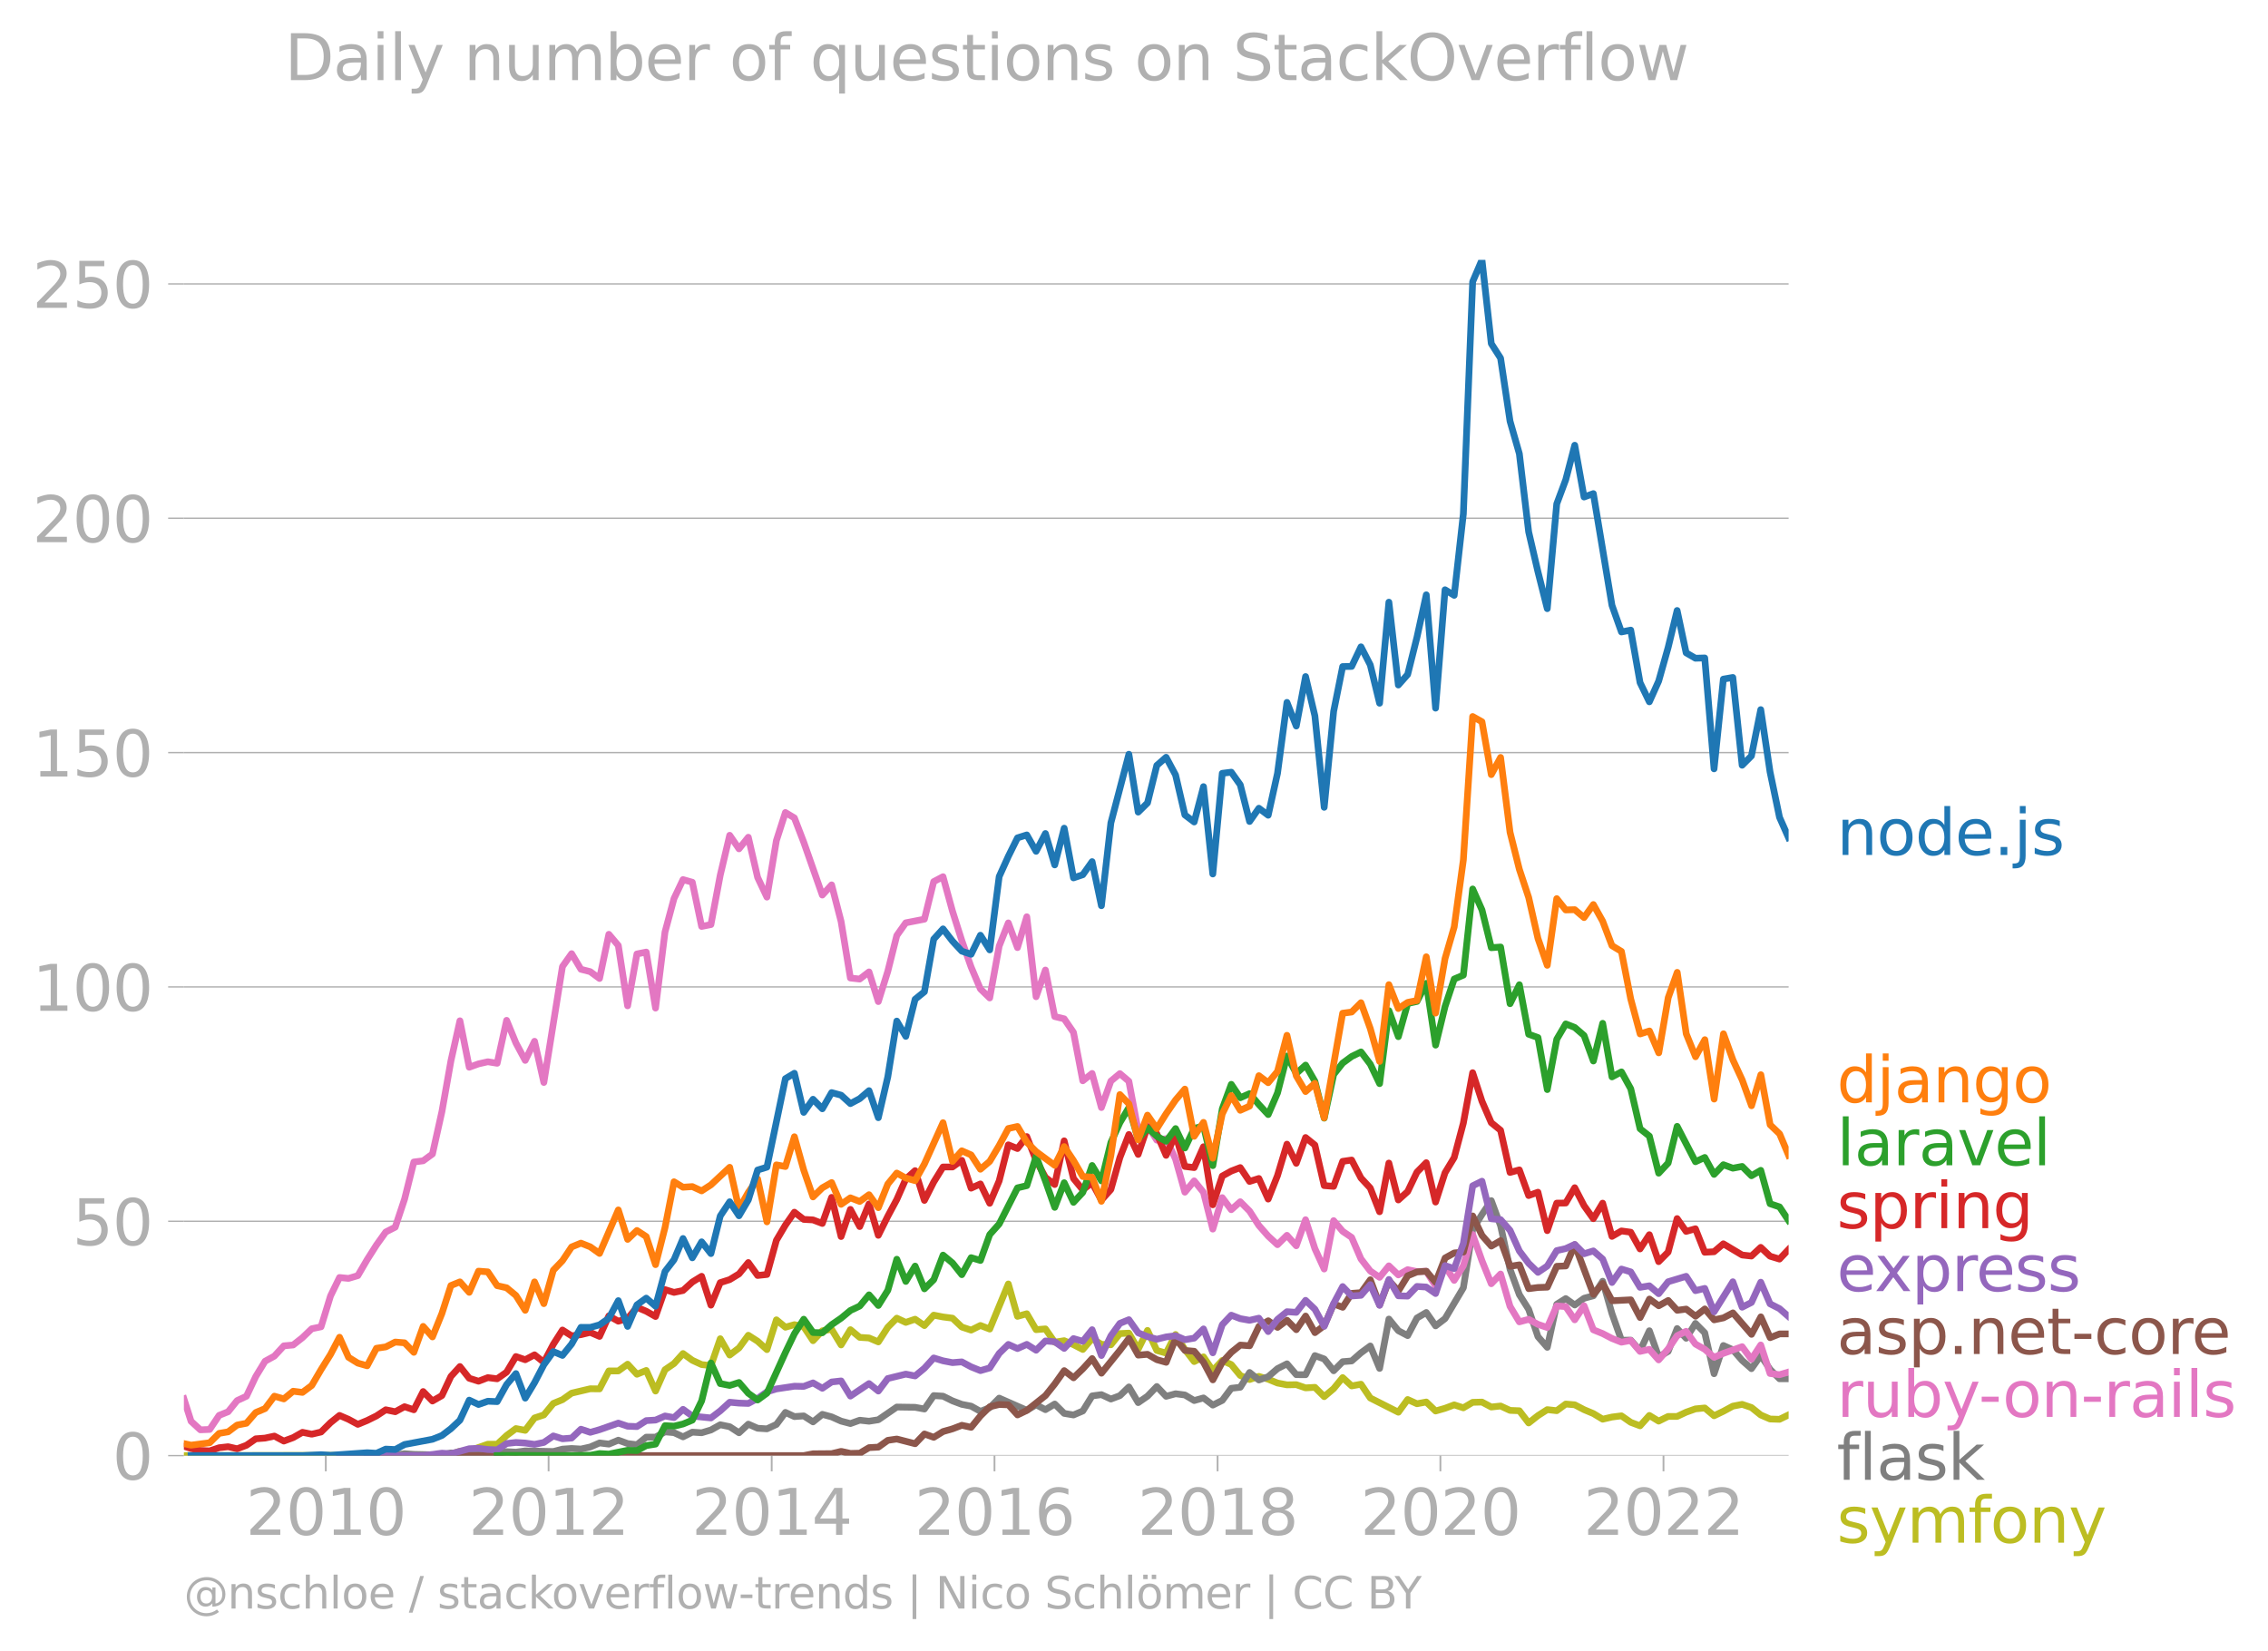 <svg xmlns="http://www.w3.org/2000/svg" xmlns:xlink="http://www.w3.org/1999/xlink" width="672.964" height="489.969" viewBox="0 0 504.723 367.477"><defs><style>*{stroke-linejoin:round;stroke-linecap:butt}</style></defs><g id="figure_1"><path id="patch_1" d="M0 367.477h504.723V0H0v367.477z" style="fill:none"/><g id="axes_1"><path id="patch_2" d="M40.922 323.95h357.12V57.838H40.923V323.95z" style="fill:none"/><g id="matplotlib.axis_1"><g id="xtick_1"><g id="line2d_1"><defs><path id="m9b40edfd4b" d="M0 0v3.5" style="stroke:#b0b0b0;stroke-width:.4"/></defs><use xlink:href="#m9b40edfd4b" x="72.505" y="323.95" style="fill:#b0b0b0;stroke:#b0b0b0;stroke-width:.4"/></g><g id="text_1" style="fill:#b0b0b0" transform="matrix(.14 0 0 -.14 54.69 341.588)"><defs><path id="DejaVuSans-32" d="M1228 531h2203V0H469v531q359 372 979 998 621 627 780 809 303 340 423 576 121 236 121 464 0 372-261 606-261 235-680 235-297 0-627-103-329-103-704-313v638q381 153 712 231 332 78 607 78 725 0 1156-363 431-362 431-968 0-288-108-546-107-257-392-607-78-91-497-524-418-433-1181-1211z" transform="scale(.016)"/><path id="DejaVuSans-30" d="M2034 4250q-487 0-733-480-245-479-245-1442 0-959 245-1439 246-480 733-480 491 0 736 480 246 480 246 1439 0 963-246 1442-245 480-736 480zm0 500q785 0 1199-621 414-620 414-1801 0-1178-414-1799Q2819-91 2034-91q-784 0-1198 620-414 621-414 1799 0 1181 414 1801 414 621 1198 621z" transform="scale(.016)"/><path id="DejaVuSans-31" d="M794 531h1031v3560L703 3866v575l1116 225h631V531h1031V0H794v531z" transform="scale(.016)"/></defs><use xlink:href="#DejaVuSans-32"/><use xlink:href="#DejaVuSans-30" x="63.623"/><use xlink:href="#DejaVuSans-31" x="127.246"/><use xlink:href="#DejaVuSans-30" x="190.869"/></g></g><g id="xtick_2"><use xlink:href="#m9b40edfd4b" id="line2d_2" x="122.086" y="323.95" style="fill:#b0b0b0;stroke:#b0b0b0;stroke-width:.4"/><g id="text_2" style="fill:#b0b0b0" transform="matrix(.14 0 0 -.14 104.271 341.588)"><use xlink:href="#DejaVuSans-32"/><use xlink:href="#DejaVuSans-30" x="63.623"/><use xlink:href="#DejaVuSans-31" x="127.246"/><use xlink:href="#DejaVuSans-32" x="190.869"/></g></g><g id="xtick_3"><use xlink:href="#m9b40edfd4b" id="line2d_3" x="171.735" y="323.95" style="fill:#b0b0b0;stroke:#b0b0b0;stroke-width:.4"/><g id="text_3" style="fill:#b0b0b0" transform="matrix(.14 0 0 -.14 153.92 341.588)"><defs><path id="DejaVuSans-34" d="M2419 4116 825 1625h1594v2491zm-166 550h794V1625h666v-525h-666V0h-628v1100H313v609l1940 2957z" transform="scale(.016)"/></defs><use xlink:href="#DejaVuSans-32"/><use xlink:href="#DejaVuSans-30" x="63.623"/><use xlink:href="#DejaVuSans-31" x="127.246"/><use xlink:href="#DejaVuSans-34" x="190.869"/></g></g><g id="xtick_4"><use xlink:href="#m9b40edfd4b" id="line2d_4" x="221.316" y="323.95" style="fill:#b0b0b0;stroke:#b0b0b0;stroke-width:.4"/><g id="text_4" style="fill:#b0b0b0" transform="matrix(.14 0 0 -.14 203.501 341.588)"><defs><path id="DejaVuSans-36" d="M2113 2584q-425 0-674-291-248-290-248-796 0-503 248-796 249-292 674-292t673 292q248 293 248 796 0 506-248 796-248 291-673 291zm1253 1979v-575q-238 112-480 171-242 60-480 60-625 0-955-422-329-422-376-1275 184 272 462 417 279 145 613 145 703 0 1111-427 408-426 408-1160 0-719-425-1154Q2819-91 2113-91q-810 0-1238 620-428 621-428 1799 0 1106 525 1764t1409 658q238 0 480-47t505-140z" transform="scale(.016)"/></defs><use xlink:href="#DejaVuSans-32"/><use xlink:href="#DejaVuSans-30" x="63.623"/><use xlink:href="#DejaVuSans-31" x="127.246"/><use xlink:href="#DejaVuSans-36" x="190.869"/></g></g><g id="xtick_5"><use xlink:href="#m9b40edfd4b" id="line2d_5" x="270.965" y="323.95" style="fill:#b0b0b0;stroke:#b0b0b0;stroke-width:.4"/><g id="text_5" style="fill:#b0b0b0" transform="matrix(.14 0 0 -.14 253.15 341.588)"><defs><path id="DejaVuSans-38" d="M2034 2216q-450 0-708-241-257-241-257-662 0-422 257-663 258-241 708-241t709 242q260 243 260 662 0 421-258 662-257 241-711 241zm-631 268q-406 100-633 378-226 279-226 679 0 559 398 884 399 325 1092 325 697 0 1094-325t397-884q0-400-227-679-226-278-629-378 456-106 710-416 255-309 255-755 0-679-414-1042Q2806-91 2034-91q-771 0-1186 362-414 363-414 1042 0 446 256 755 257 310 713 416zm-231 997q0-362 226-565 227-203 636-203 407 0 636 203 230 203 230 565 0 363-230 566-229 203-636 203-409 0-636-203-226-203-226-566z" transform="scale(.016)"/></defs><use xlink:href="#DejaVuSans-32"/><use xlink:href="#DejaVuSans-30" x="63.623"/><use xlink:href="#DejaVuSans-31" x="127.246"/><use xlink:href="#DejaVuSans-38" x="190.869"/></g></g><g id="xtick_6"><use xlink:href="#m9b40edfd4b" id="line2d_6" x="320.547" y="323.95" style="fill:#b0b0b0;stroke:#b0b0b0;stroke-width:.4"/><g id="text_6" style="fill:#b0b0b0" transform="matrix(.14 0 0 -.14 302.732 341.588)"><use xlink:href="#DejaVuSans-32"/><use xlink:href="#DejaVuSans-30" x="63.623"/><use xlink:href="#DejaVuSans-32" x="127.246"/><use xlink:href="#DejaVuSans-30" x="190.869"/></g></g><g id="xtick_7"><use xlink:href="#m9b40edfd4b" id="line2d_7" x="370.196" y="323.95" style="fill:#b0b0b0;stroke:#b0b0b0;stroke-width:.4"/><g id="text_7" style="fill:#b0b0b0" transform="matrix(.14 0 0 -.14 352.38 341.588)"><use xlink:href="#DejaVuSans-32"/><use xlink:href="#DejaVuSans-30" x="63.623"/><use xlink:href="#DejaVuSans-32" x="127.246"/><use xlink:href="#DejaVuSans-32" x="190.869"/></g></g></g><g id="matplotlib.axis_2"><g id="ytick_1"><path id="line2d_8" d="M40.922 323.95h357.12" clip-path="url(#p1c7cf6a3a6)" style="fill:none;stroke:#b0b0b0;stroke-width:.3;stroke-linecap:square"/><g id="line2d_9"><defs><path id="mc13727d0ed" d="M0 0h-3.5" style="stroke:#b0b0b0;stroke-width:.3"/></defs><use xlink:href="#mc13727d0ed" x="40.922" y="323.95" style="fill:#b0b0b0;stroke:#b0b0b0;stroke-width:.3"/></g><use xlink:href="#DejaVuSans-30" id="text_8" style="fill:#b0b0b0" transform="matrix(.14 0 0 -.14 25.015 329.269)"/></g><g id="ytick_2"><path id="line2d_10" d="M40.922 271.797h357.12" clip-path="url(#p1c7cf6a3a6)" style="fill:none;stroke:#b0b0b0;stroke-width:.3;stroke-linecap:square"/><use xlink:href="#mc13727d0ed" id="line2d_11" x="40.922" y="271.797" style="fill:#b0b0b0;stroke:#b0b0b0;stroke-width:.3"/><g id="text_9" style="fill:#b0b0b0" transform="matrix(.14 0 0 -.14 16.108 277.116)"><defs><path id="DejaVuSans-35" d="M691 4666h2478v-532H1269V2991q137 47 274 70 138 23 276 23 781 0 1237-428 457-428 457-1159 0-753-469-1171Q2575-91 1722-91q-294 0-599 50Q819 9 494 109v635q281-153 581-228t634-75q541 0 856 284 316 284 316 772 0 487-316 771-315 285-856 285-253 0-505-56-251-56-513-175v2344z" transform="scale(.016)"/></defs><use xlink:href="#DejaVuSans-35"/><use xlink:href="#DejaVuSans-30" x="63.623"/></g></g><g id="ytick_3"><path id="line2d_12" d="M40.922 219.645h357.12" clip-path="url(#p1c7cf6a3a6)" style="fill:none;stroke:#b0b0b0;stroke-width:.3;stroke-linecap:square"/><use xlink:href="#mc13727d0ed" id="line2d_13" x="40.922" y="219.645" style="fill:#b0b0b0;stroke:#b0b0b0;stroke-width:.3"/><g id="text_10" style="fill:#b0b0b0" transform="matrix(.14 0 0 -.14 7.2 224.964)"><use xlink:href="#DejaVuSans-31"/><use xlink:href="#DejaVuSans-30" x="63.623"/><use xlink:href="#DejaVuSans-30" x="127.246"/></g></g><g id="ytick_4"><path id="line2d_14" d="M40.922 167.493h357.12" clip-path="url(#p1c7cf6a3a6)" style="fill:none;stroke:#b0b0b0;stroke-width:.3;stroke-linecap:square"/><use xlink:href="#mc13727d0ed" id="line2d_15" x="40.922" y="167.493" style="fill:#b0b0b0;stroke:#b0b0b0;stroke-width:.3"/><g id="text_11" style="fill:#b0b0b0" transform="matrix(.14 0 0 -.14 7.2 172.811)"><use xlink:href="#DejaVuSans-31"/><use xlink:href="#DejaVuSans-35" x="63.623"/><use xlink:href="#DejaVuSans-30" x="127.246"/></g></g><g id="ytick_5"><path id="line2d_16" d="M40.922 115.34h357.12" clip-path="url(#p1c7cf6a3a6)" style="fill:none;stroke:#b0b0b0;stroke-width:.3;stroke-linecap:square"/><use xlink:href="#mc13727d0ed" id="line2d_17" x="40.922" y="115.34" style="fill:#b0b0b0;stroke:#b0b0b0;stroke-width:.3"/><g id="text_12" style="fill:#b0b0b0" transform="matrix(.14 0 0 -.14 7.2 120.659)"><use xlink:href="#DejaVuSans-32"/><use xlink:href="#DejaVuSans-30" x="63.623"/><use xlink:href="#DejaVuSans-30" x="127.246"/></g></g><g id="ytick_6"><path id="line2d_18" d="M40.922 63.188h357.12" clip-path="url(#p1c7cf6a3a6)" style="fill:none;stroke:#b0b0b0;stroke-width:.3;stroke-linecap:square"/><use xlink:href="#mc13727d0ed" id="line2d_19" x="40.922" y="63.188" style="fill:#b0b0b0;stroke:#b0b0b0;stroke-width:.3"/><g id="text_13" style="fill:#b0b0b0" transform="matrix(.14 0 0 -.14 7.2 68.507)"><use xlink:href="#DejaVuSans-32"/><use xlink:href="#DejaVuSans-35" x="63.623"/><use xlink:href="#DejaVuSans-30" x="127.246"/></g></g></g><path id="line2d_20" d="M40.922 323.95h3.668l51.653-.101 4.109-.234 2.004-.64 2.071-.103 4.143-1.46 2.072.014 2.105-1.951 2.072-1.54 2.071.396 2.072-2.76 2.071-.672 2.106-2.557 2.037-.837 2.038-1.451 4.143-.976 2.072.026 2.071-3.996h2.106l2.071-1.498 2.072 2.238 2.071-.847 2.072 4.582 2.105-4.745 2.004-1.377 2.004-2.223 2.071 1.503 2.072.953 2.071.23 2.072-5.983 2.105 3.634 2.072-1.58 2.071-2.828 2.072 1.332 2.071 1.864 2.106-6.628 2.004 1.643 2.003-.566 2.072.454 2.071 3.112 2.072-2.208 2.071-.315 2.106 3.465 2.071-3.393 2.072 1.711 2.071.131 2.072.878 2.106-3.263 2.003-2.018 2.004.941 2.071-.71 2.072 1.417 2.071-2.32 2.072.402 2.105.269 2.072 1.97 2.071.688 2.072-1.035 2.072.8 4.143-10.035 2.037 7.208 2.072-.58 2.071 3.541 2.072-.17 2.071 2.963 2.106-.337 2.071.886 2.072 1.066 2.072-2.422 2.071 1.278 2.106.1 2.003-2.493 2.004-.097 2.071 3.577 2.072-4.183 2.071 4.46 2.072.587 2.105-4.138 2.072 3.343 2.072 2.68 2.071-1.046 2.072 3.064 2.105-2.254 2.004.899 2.003 2.432 2.072.9 2.071-.698 2.072.63 2.072.85 2.105.404 2.072-.038 2.071.711 2.072-.12 2.071 2.072 2.106-1.784 2.003-2.453 2.004 1.848 2.071-.378 2.072 3.07 6.249 3.162 2.071-2.825 2.072.941 2.071-.385 2.072 2 2.105-.606 2.038-.762 2.037.661 2.072-1.223 2.072-.055 2.071 1.098 2.072-.223 2.105.975 2.072.082 2.071 2.711 2.072-1.633 2.071-1.328 2.106.236 2.003-1.48 2.004.168 2.072 1.083 2.071.868 2.072 1.253 2.071-.48 2.106-.268 2.071 1.443 2.072.777 2.071-2.307 2.072 1.264 2.105-1.043 2.004-.002 2.004-.94 2.071-.739 2.072-.203 2.071 1.733 2.072-.993 2.105-1.144 2.072-.401 2.071.704 2.072 1.66 2.071.897 2.106.068 2.004-.977h0" clip-path="url(#p1c7cf6a3a6)" style="fill:none;stroke:#bcbd22;stroke-width:1.5;stroke-linecap:square"/><path id="line2d_21" d="m81.708 323.95 6.249-.135 2.071-.282 2.072.148 6.248.134 2.004-.461 2.004.26 2.071.023 2.072-.158 2.071.088 4.177-.492 2.072.11 2.071-.278 6.249.134 2.037-.53 2.038-.143 2.072.122 2.071-.458 2.072-.898 2.071.259 2.106-.875 2.071.755 2.072.254 2.071-1.68 2.072-.002 2.105-1.178 2.004.18 2.004.93 2.071-1.042 2.072.134 2.071-.621 2.072-1.162 2.105.437 2.072 1.35 2.071-1.922 2.072.914 2.071.13 2.106-.976 2.004-2.68 2.003.93 2.072-.15 2.071 1.328 2.072-1.676 2.071.565 2.106.942 2.071.544 2.072-.746 2.071.225 2.072-.325 4.11-2.83 4.074.06 2.072.38 2.071-2.987 2.072.128 2.105 1.043 2.072.776 2.071.401 2.072 1.163 2.072-.826 2.105-2.12 6.147 2.703 2.071-1.222 2.072 1.083 2.071-1.252 2.106 2.086 2.071.348 2.072-.886 2.072-3.356 2.071-.278 2.106.976 2.003-.752 2.004-1.94 2.071 3.49 2.072-1.437 2.071-2.145 2.072 2.178 2.105-.572 2.072.272 2.072 1.242 2.071-.582 2.072 1.592 2.105-1.043 2.004-2.694 2.003-.234 2.072-3.288 2.071 1.673 2.072-.734 2.072-1.79 2.105-1.076 2.072 2.414 2.071.009 2.072-4.25 2.071.75 2.106 2.625 2.003-2.022 2.004-.165 2.071-1.815 2.072-1.516 2.072 4.993 2.071-10.982 2.106 2.59 2.071 1.09 2.072-3.916 2.071-1.229 2.072 2.979 2.105-1.615 4.075-6.864 2.072-12.962 2.072-3.357 2.071-3.075 2.072 5.599 2.105 9.69 2.072 5.641 2.071 3.275 2.072 6.078 2.071 2.368 2.106-9.59 2.003-1.261 2.004 1.43 2.072-1.5 2.071-.553 2.072-3.237 2.071 7.208 2.106 5.921 2.071-.021 2.072 2.343 2.071-4.43 2.072 5.81 2.105-1.212 2.004-5.091 2.004 2.164 2.071-3.304 2.072 2.093 2.071 9.102 2.072-6.276 2.105.942 2.072 2.379 2.071 1.827 2.072-2.94 2.071 3.108 2.106 2.086 2.004-.006h0" clip-path="url(#p1c7cf6a3a6)" style="fill:none;stroke:#7f7f7f;stroke-width:1.5;stroke-linecap:square"/><path id="line2d_22" d="m40.922 311.303 1.597 5.009 2.071 1.901 2.072-.084 2.105-3.13 2.004-.81 2.003-2.487 2.072-.964 2.072-4.385 2.071-3.403 2.072-1.14 2.105-2.288 2.072-.188 2.071-1.629 2.072-1.987 2.071-.435 2.106-6.864 2.003-4.105 2.004.202 2.072-.62 2.071-3.552 2.072-3.262 2.071-2.896 2.106-1.076 2.071-6.215 2.072-8.287 2.071-.266 2.072-1.517 2.105-9.422 2.004-11.293 2.004-8.928 2.071 10.334 2.072-.745 2.071-.472 2.072.338 2.105-9.556 2.072 5.046 2.071 3.87 2.072-4.253 2.071 9.166 4.143-25.797 2.038-2.87 2.072 3.473 2.071.53 2.072 1.521 2.071-9.831 2.106 2.49 2.071 13.426 2.072-11.542 2.071-.418 2.072 12.463 2.105-16.924 2.004-7.455 2.004-4.22 2.071.594 2.072 9.836 2.071-.414 2.072-10.992 2.105-8.883 2.072 3.013 2.071-2.575 2.072 8.937 2.071 4.387 2.106-12.584 2.004-6.246 2.003 1.199 2.072 5.387 4.143 11.786 2.071-2.268 2.106 8.143 2.071 12.587 2.072.232 2.071-1.588 2.072 6.602 2.106-6.73 2.003-7.97 2.004-2.83 4.143-.808 2.071-8.36 2.072-1.095 2.105 7.672 2.072 6.53 2.071 5.886 2.072 4.893 2.072 2.004 2.105-11.54 2.038-5.16 2.037 5.496 2.072-6.863 2.071 17.798 2.072-5.942 2.071 10.35 2.106.504 2.071 3.019 2.072 10.777 2.072-1.633 2.071 7.588 2.106-5.888 2.003-1.666 2.004 1.7 2.071 10.99 2.072-1.166 2.071 3.288 2.072-.327 2.105 4.543 2.072 7.361 2.072-2.516 2.071 2.551 2.072 8.182 2.105-6.999 2.004 2.679 2.003-1.77 2.072 2.08 2.071 3.202 2.072 2.361 2.072 1.913 2.105-2.086 2.072 2.329 2.071-5.795 2.072 6.42 2.071 4.549 2.106-10.767 2.003 2.37 2.004 1.365 2.071 4.779 2.072 2.69 2.072 1.412 2.071-2.556 2.106 2.019 2.071-1.166 2.072.426 2.071-.079 2.072 3.275 2.105-4.441 2.038 3.204 2.037-3.238 2.072-6.97 2.072 5.826 2.071 5.126 2.072-2.165 2.105 7.2 2.072 3.448 2.071-.554 2.072 1.11 2.071.707 2.106-4.811 2.003.156 2.004 2.939 2.072-3.128 2.071 5.349 2.072.84 2.071 1.078 2.106.84 2.071-.388 2.072 2.441 2.071-.46 2.072 2.344 2.105-2.422 2.004-2.951 2.004-.986 2.071 2.833 2.072 1.171 2.071 1.785 2.072-.876 4.177-1.489 2.071 2.8 2.072-3.182 2.071 6.346 2.106.269 2.004-.588h0" clip-path="url(#p1c7cf6a3a6)" style="fill:none;stroke:#e377c2;stroke-width:1.5;stroke-linecap:square"/><g id="text_14" style="fill:#1f77b4" transform="matrix(.14 0 0 -.14 408.756 190.28)"><defs><path id="DejaVuSans-6e" d="M3513 2113V0h-575v2094q0 497-194 743-194 247-581 247-466 0-735-297-269-296-269-809V0H581v3500h578v-544q207 316 486 472 280 156 646 156 603 0 912-373 310-373 310-1098z" transform="scale(.016)"/><path id="DejaVuSans-6f" d="M1959 3097q-462 0-731-361t-269-989q0-628 267-989 268-361 733-361 460 0 728 362 269 363 269 988 0 622-269 986-268 364-728 364zm0 487q750 0 1178-488 429-487 429-1349 0-859-429-1349Q2709-91 1959-91q-753 0-1180 489-426 490-426 1349 0 862 426 1349 427 488 1180 488z" transform="scale(.016)"/><path id="DejaVuSans-64" d="M2906 2969v1894h575V0h-575v525q-181-312-458-464-276-152-664-152-634 0-1033 506-398 507-398 1332t398 1331q399 506 1033 506 388 0 664-152 277-151 458-463zM947 1747q0-634 261-995t717-361q456 0 718 361 263 361 263 995t-263 995q-262 361-718 361t-717-361q-261-361-261-995z" transform="scale(.016)"/><path id="DejaVuSans-65" d="M3597 1894v-281H953q38-594 358-905t892-311q331 0 642 81t618 244V178Q3153 47 2828-22t-659-69q-838 0-1327 487-489 488-489 1320 0 859 464 1363 464 505 1252 505 706 0 1117-455 411-454 411-1235zm-575 169q-6 471-264 752-258 282-683 282-481 0-770-272t-333-766l2050 4z" transform="scale(.016)"/><path id="DejaVuSans-2e" d="M684 794h660V0H684v794z" transform="scale(.016)"/><path id="DejaVuSans-6a" d="M603 3500h575V-63q0-668-255-968-254-300-820-300h-219v487H38q328 0 446 152Q603-541 603-63v3563zm0 1363h575v-729H603v729z" transform="scale(.016)"/><path id="DejaVuSans-73" d="M2834 3397v-544q-243 125-506 187-262 63-544 63-428 0-642-131t-214-394q0-200 153-314t616-217l197-44q612-131 870-370t258-667q0-488-386-773Q2250-91 1575-91q-281 0-586 55T347 128v594q319-166 628-249 309-82 613-82 406 0 624 139 219 139 219 392 0 234-158 359-157 125-692 241l-200 47q-534 112-772 345-237 233-237 639 0 494 350 762 350 269 994 269 318 0 599-47 282-46 519-140z" transform="scale(.016)"/></defs><use xlink:href="#DejaVuSans-6e"/><use xlink:href="#DejaVuSans-6f" x="63.379"/><use xlink:href="#DejaVuSans-64" x="124.561"/><use xlink:href="#DejaVuSans-65" x="188.037"/><use xlink:href="#DejaVuSans-2e" x="249.561"/><use xlink:href="#DejaVuSans-6a" x="281.348"/><use xlink:href="#DejaVuSans-73" x="309.131"/></g><g id="text_15" style="fill:#ff7f0e" transform="matrix(.14 0 0 -.14 408.756 245.338)"><defs><path id="DejaVuSans-61" d="M2194 1759q-697 0-966-159t-269-544q0-306 202-486 202-179 548-179 479 0 768 339t289 901v128h-572zm1147 238V0h-575v531q-197-318-491-470T1556-91q-537 0-855 302-317 302-317 808 0 590 395 890 396 300 1180 300h807v57q0 397-261 614t-733 217q-300 0-585-72-284-72-546-216v532q315 122 612 182 297 61 578 61 760 0 1135-394 375-393 375-1193z" transform="scale(.016)"/><path id="DejaVuSans-67" d="M2906 1791q0 625-258 968-257 344-723 344-462 0-720-344-258-343-258-968 0-622 258-966t720-344q466 0 723 344 258 344 258 966zm575-1357q0-893-397-1329-396-436-1215-436-303 0-572 45t-522 139v559q253-137 500-202 247-66 503-66 566 0 847 295t281 892v285q-178-310-456-463T1784 0Q1141 0 747 490 353 981 353 1791q0 812 394 1302 394 491 1037 491 388 0 666-153t456-462v531h575V434z" transform="scale(.016)"/></defs><use xlink:href="#DejaVuSans-64"/><use xlink:href="#DejaVuSans-6a" x="63.477"/><use xlink:href="#DejaVuSans-61" x="91.26"/><use xlink:href="#DejaVuSans-6e" x="152.539"/><use xlink:href="#DejaVuSans-67" x="215.918"/><use xlink:href="#DejaVuSans-6f" x="279.395"/></g><g id="text_16" style="fill:#2ca02c" transform="matrix(.14 0 0 -.14 408.756 259.338)"><defs><path id="DejaVuSans-6c" d="M603 4863h575V0H603v4863z" transform="scale(.016)"/><path id="DejaVuSans-72" d="M2631 2963q-97 56-211 82-114 27-251 27-488 0-749-317t-261-911V0H581v3500h578v-544q182 319 472 473 291 155 707 155 59 0 131-8 72-7 159-23l3-590z" transform="scale(.016)"/><path id="DejaVuSans-76" d="M191 3500h609L1894 563l1094 2937h609L2284 0h-781L191 3500z" transform="scale(.016)"/></defs><use xlink:href="#DejaVuSans-6c"/><use xlink:href="#DejaVuSans-61" x="27.783"/><use xlink:href="#DejaVuSans-72" x="89.063"/><use xlink:href="#DejaVuSans-61" x="130.176"/><use xlink:href="#DejaVuSans-76" x="191.455"/><use xlink:href="#DejaVuSans-65" x="250.635"/><use xlink:href="#DejaVuSans-6c" x="312.158"/></g><g id="text_17" style="fill:#d62728" transform="matrix(.14 0 0 -.14 408.756 273.338)"><defs><path id="DejaVuSans-70" d="M1159 525v-1856H581v4831h578v-531q182 312 458 463 277 152 661 152 638 0 1036-506 399-506 399-1331T3314 415Q2916-91 2278-91q-384 0-661 152-276 152-458 464zm1957 1222q0 634-261 995t-717 361q-457 0-718-361t-261-995q0-634 261-995t718-361q456 0 717 361t261 995z" transform="scale(.016)"/><path id="DejaVuSans-69" d="M603 3500h575V0H603v3500zm0 1363h575v-729H603v729z" transform="scale(.016)"/></defs><use xlink:href="#DejaVuSans-73"/><use xlink:href="#DejaVuSans-70" x="52.1"/><use xlink:href="#DejaVuSans-72" x="115.576"/><use xlink:href="#DejaVuSans-69" x="156.689"/><use xlink:href="#DejaVuSans-6e" x="184.473"/><use xlink:href="#DejaVuSans-67" x="247.852"/></g><g id="text_18" style="fill:#9467bd" transform="matrix(.14 0 0 -.14 408.756 287.338)"><defs><path id="DejaVuSans-78" d="M3513 3500 2247 1797 3578 0h-678L1881 1375 863 0H184l1360 1831L300 3500h678l928-1247 928 1247h679z" transform="scale(.016)"/></defs><use xlink:href="#DejaVuSans-65"/><use xlink:href="#DejaVuSans-78" x="59.773"/><use xlink:href="#DejaVuSans-70" x="118.953"/><use xlink:href="#DejaVuSans-72" x="182.43"/><use xlink:href="#DejaVuSans-65" x="221.293"/><use xlink:href="#DejaVuSans-73" x="282.816"/><use xlink:href="#DejaVuSans-73" x="334.916"/></g><g id="text_19" style="fill:#8c564b" transform="matrix(.14 0 0 -.14 408.756 301.338)"><defs><path id="DejaVuSans-74" d="M1172 4494v-994h1184v-447H1172V1153q0-428 117-550t477-122h590V0h-590q-666 0-919 248-253 249-253 905v1900H172v447h422v994h578z" transform="scale(.016)"/><path id="DejaVuSans-2d" d="M313 2009h1684v-512H313v512z" transform="scale(.016)"/><path id="DejaVuSans-63" d="M3122 3366v-538q-244 135-489 202t-495 67q-560 0-870-355-309-354-309-995t309-996q310-354 870-354 250 0 495 67t489 202V134Q2881 22 2623-34q-257-57-548-57-791 0-1257 497-465 497-465 1341 0 856 470 1346 471 491 1290 491 265 0 518-55 253-54 491-163z" transform="scale(.016)"/></defs><use xlink:href="#DejaVuSans-61"/><use xlink:href="#DejaVuSans-73" x="61.279"/><use xlink:href="#DejaVuSans-70" x="113.379"/><use xlink:href="#DejaVuSans-2e" x="176.855"/><use xlink:href="#DejaVuSans-6e" x="208.643"/><use xlink:href="#DejaVuSans-65" x="272.021"/><use xlink:href="#DejaVuSans-74" x="333.545"/><use xlink:href="#DejaVuSans-2d" x="372.754"/><use xlink:href="#DejaVuSans-63" x="408.838"/><use xlink:href="#DejaVuSans-6f" x="463.818"/><use xlink:href="#DejaVuSans-72" x="525"/><use xlink:href="#DejaVuSans-65" x="563.863"/></g><g id="text_20" style="fill:#e377c2" transform="matrix(.14 0 0 -.14 408.756 315.338)"><defs><path id="DejaVuSans-75" d="M544 1381v2119h575V1403q0-497 193-746 194-248 582-248 465 0 735 297 271 297 271 810v1984h575V0h-575v538q-209-319-486-474-276-155-642-155-603 0-916 375-312 375-312 1097zm1447 2203z" transform="scale(.016)"/><path id="DejaVuSans-62" d="M3116 1747q0 634-261 995t-717 361q-457 0-718-361t-261-995q0-634 261-995t718-361q456 0 717 361t261 995zM1159 2969q182 312 458 463 277 152 661 152 638 0 1036-506 399-506 399-1331T3314 415Q2916-91 2278-91q-384 0-661 152-276 152-458 464V0H581v4863h578V2969z" transform="scale(.016)"/><path id="DejaVuSans-79" d="M2059-325q-243-625-475-815-231-191-618-191H506v481h338q237 0 368 113 132 112 291 531l103 262L191 3500h609L1894 763l1094 2737h609L2059-325z" transform="scale(.016)"/></defs><use xlink:href="#DejaVuSans-72"/><use xlink:href="#DejaVuSans-75" x="41.113"/><use xlink:href="#DejaVuSans-62" x="104.492"/><use xlink:href="#DejaVuSans-79" x="167.969"/><use xlink:href="#DejaVuSans-2d" x="225.398"/><use xlink:href="#DejaVuSans-6f" x="263.357"/><use xlink:href="#DejaVuSans-6e" x="324.539"/><use xlink:href="#DejaVuSans-2d" x="387.918"/><use xlink:href="#DejaVuSans-72" x="424.002"/><use xlink:href="#DejaVuSans-61" x="465.115"/><use xlink:href="#DejaVuSans-69" x="526.395"/><use xlink:href="#DejaVuSans-6c" x="554.178"/><use xlink:href="#DejaVuSans-73" x="581.961"/></g><g id="text_21" style="fill:#7f7f7f" transform="matrix(.14 0 0 -.14 408.756 329.338)"><defs><path id="DejaVuSans-66" d="M2375 4863v-479h-550q-309 0-430-125-120-125-120-450v-309h947v-447h-947V0H697v3053H147v447h550v244q0 584 272 851 272 268 862 268h544z" transform="scale(.016)"/><path id="DejaVuSans-6b" d="M581 4863h578V1991l1716 1509h734L1753 1863 3688 0h-750L1159 1709V0H581v4863z" transform="scale(.016)"/></defs><use xlink:href="#DejaVuSans-66"/><use xlink:href="#DejaVuSans-6c" x="35.205"/><use xlink:href="#DejaVuSans-61" x="62.988"/><use xlink:href="#DejaVuSans-73" x="124.268"/><use xlink:href="#DejaVuSans-6b" x="176.367"/></g><g id="text_22" style="fill:#bcbd22" transform="matrix(.14 0 0 -.14 408.756 343.338)"><defs><path id="DejaVuSans-6d" d="M3328 2828q216 388 516 572t706 184q547 0 844-383 297-382 297-1088V0h-578v2094q0 503-179 746-178 244-543 244-447 0-707-297-259-296-259-809V0h-578v2094q0 506-178 748t-550 242q-441 0-701-298-259-298-259-808V0H581v3500h578v-544q197 322 472 475t653 153q382 0 649-194 267-193 395-562z" transform="scale(.016)"/></defs><use xlink:href="#DejaVuSans-73"/><use xlink:href="#DejaVuSans-79" x="52.1"/><use xlink:href="#DejaVuSans-6d" x="111.279"/><use xlink:href="#DejaVuSans-66" x="208.691"/><use xlink:href="#DejaVuSans-6f" x="243.896"/><use xlink:href="#DejaVuSans-6e" x="305.078"/><use xlink:href="#DejaVuSans-79" x="368.457"/></g><g id="text_23" style="fill:#b0b0b0" transform="matrix(.097 0 0 -.097 40.922 357.986)"><defs><path id="DejaVuSans-40" d="M2381 1678q0-447 222-702 222-254 610-254 384 0 604 256 221 256 221 700 0 438-225 695-225 258-607 258-378 0-602-256-223-256-223-697zm1703-934q-187-241-429-355t-564-114q-538 0-874 389t-336 1014q0 625 337 1015 338 391 873 391 322 0 565-117 244-117 428-354v409h447V722q457 69 714 417 258 349 258 902 0 334-99 628-98 294-298 544-325 409-792 626t-1017 217q-384 0-738-102-353-101-653-301-490-319-767-836-276-517-276-1120 0-497 179-932 180-434 521-765 328-325 759-495 431-171 922-171 403 0 792 136t714 389l281-347q-390-303-851-464t-936-161q-578 0-1091 205-512 205-912 595Q841 78 631 592q-209 514-209 1105 0 569 212 1084 213 516 607 907 403 396 931 607t1119 211q662 0 1229-272 568-271 952-771 234-307 357-666 124-359 124-744 0-822-497-1297T4084 263v481z" transform="scale(.016)"/><path id="DejaVuSans-68" d="M3513 2113V0h-575v2094q0 497-194 743-194 247-581 247-466 0-735-297-269-296-269-809V0H581v4863h578V2956q207 316 486 472 280 156 646 156 603 0 912-373 310-373 310-1098z" transform="scale(.016)"/><path id="DejaVuSans-2f" d="M1625 4666h531L531-594H0l1625 5260z" transform="scale(.016)"/><path id="DejaVuSans-77" d="M269 3500h575l719-2731 715 2731h678l719-2731 716 2731h575L4050 0h-678l-753 2869L1863 0h-679L269 3500z" transform="scale(.016)"/><path id="DejaVuSans-7c" d="M1344 4891v-6400H813v6400h531z" transform="scale(.016)"/><path id="DejaVuSans-4e" d="M628 4666h850L3547 763v3903h612V0h-850L1241 3903V0H628v4666z" transform="scale(.016)"/><path id="DejaVuSans-53" d="M3425 4513v-616q-359 172-678 256-319 85-616 85-515 0-795-200t-280-569q0-310 186-468 186-157 705-254l381-78q706-135 1042-474t336-907q0-679-455-1029Q2797-91 1919-91q-331 0-705 75-373 75-773 222v650q384-215 753-325 369-109 725-109 540 0 834 212 294 213 294 607 0 343-211 537t-692 291l-385 75q-706 140-1022 440-315 300-315 835 0 619 436 975t1201 356q329 0 669-60 341-59 697-177z" transform="scale(.016)"/><path id="DejaVuSans-f6" d="M1959 3097q-462 0-731-361t-269-989q0-628 267-989 268-361 733-361 460 0 728 362 269 363 269 988 0 622-269 986-268 364-728 364zm0 487q750 0 1178-488 429-487 429-1349 0-859-429-1349Q2709-91 1959-91q-753 0-1180 489-426 490-426 1349 0 862 426 1349 427 488 1180 488zm295 1266h634v-631h-634v631zm-1222 0h634v-631h-634v631z" transform="scale(.016)"/><path id="DejaVuSans-43" d="M4122 4306v-665q-319 297-680 443-361 147-767 147-800 0-1225-489t-425-1414q0-922 425-1411t1225-489q406 0 767 147t680 444V359q-331-225-702-338-370-112-782-112-1060 0-1670 648-609 649-609 1771 0 1125 609 1773 610 649 1670 649 418 0 788-111 371-111 696-333z" transform="scale(.016)"/><path id="DejaVuSans-42" d="M1259 2228V519h1013q509 0 754 211 246 211 246 645 0 438-246 645-245 208-754 208H1259zm0 1919V2741h935q462 0 688 173 227 174 227 530 0 353-227 528-226 175-688 175h-935zm-631 519h1613q722 0 1112-300 391-300 391-853 0-429-200-682t-588-315q466-100 724-418 258-317 258-792 0-625-425-966Q3088 0 2303 0H628v4666z" transform="scale(.016)"/><path id="DejaVuSans-59" d="M-13 4666h679l1293-1919 1285 1919h678L2272 2222V0h-634v2222L-13 4666z" transform="scale(.016)"/></defs><use xlink:href="#DejaVuSans-40"/><use xlink:href="#DejaVuSans-6e" x="100"/><use xlink:href="#DejaVuSans-73" x="163.379"/><use xlink:href="#DejaVuSans-63" x="215.479"/><use xlink:href="#DejaVuSans-68" x="270.459"/><use xlink:href="#DejaVuSans-6c" x="333.838"/><use xlink:href="#DejaVuSans-6f" x="361.621"/><use xlink:href="#DejaVuSans-65" x="422.803"/><use xlink:href="#DejaVuSans-20" x="484.326"/><use xlink:href="#DejaVuSans-2f" x="516.113"/><use xlink:href="#DejaVuSans-20" x="549.805"/><use xlink:href="#DejaVuSans-73" x="581.592"/><use xlink:href="#DejaVuSans-74" x="633.691"/><use xlink:href="#DejaVuSans-61" x="672.9"/><use xlink:href="#DejaVuSans-63" x="734.18"/><use xlink:href="#DejaVuSans-6b" x="789.16"/><use xlink:href="#DejaVuSans-6f" x="843.445"/><use xlink:href="#DejaVuSans-76" x="904.627"/><use xlink:href="#DejaVuSans-65" x="963.807"/><use xlink:href="#DejaVuSans-72" x="1025.33"/><use xlink:href="#DejaVuSans-66" x="1066.443"/><use xlink:href="#DejaVuSans-6c" x="1101.648"/><use xlink:href="#DejaVuSans-6f" x="1129.432"/><use xlink:href="#DejaVuSans-77" x="1190.613"/><use xlink:href="#DejaVuSans-2d" x="1272.4"/><use xlink:href="#DejaVuSans-74" x="1308.484"/><use xlink:href="#DejaVuSans-72" x="1347.693"/><use xlink:href="#DejaVuSans-65" x="1386.557"/><use xlink:href="#DejaVuSans-6e" x="1448.08"/><use xlink:href="#DejaVuSans-64" x="1511.459"/><use xlink:href="#DejaVuSans-73" x="1574.936"/><use xlink:href="#DejaVuSans-20" x="1627.035"/><use xlink:href="#DejaVuSans-7c" x="1658.822"/><use xlink:href="#DejaVuSans-20" x="1692.514"/><use xlink:href="#DejaVuSans-4e" x="1724.301"/><use xlink:href="#DejaVuSans-69" x="1799.105"/><use xlink:href="#DejaVuSans-63" x="1826.889"/><use xlink:href="#DejaVuSans-6f" x="1881.869"/><use xlink:href="#DejaVuSans-20" x="1943.051"/><use xlink:href="#DejaVuSans-53" x="1974.838"/><use xlink:href="#DejaVuSans-63" x="2038.314"/><use xlink:href="#DejaVuSans-68" x="2093.295"/><use xlink:href="#DejaVuSans-6c" x="2156.674"/><use xlink:href="#DejaVuSans-f6" x="2184.457"/><use xlink:href="#DejaVuSans-6d" x="2245.639"/><use xlink:href="#DejaVuSans-65" x="2343.051"/><use xlink:href="#DejaVuSans-72" x="2404.574"/><use xlink:href="#DejaVuSans-20" x="2445.688"/><use xlink:href="#DejaVuSans-7c" x="2477.475"/><use xlink:href="#DejaVuSans-20" x="2511.166"/><use xlink:href="#DejaVuSans-43" x="2542.953"/><use xlink:href="#DejaVuSans-43" x="2612.777"/><use xlink:href="#DejaVuSans-20" x="2682.602"/><use xlink:href="#DejaVuSans-42" x="2714.389"/><use xlink:href="#DejaVuSans-59" x="2777.492"/></g><g id="text_24" style="fill:#b0b0b0" transform="matrix(.14 0 0 -.14 63.337 17.838)"><defs><path id="DejaVuSans-44" d="M1259 4147V519h763q966 0 1414 437 448 438 448 1382 0 937-448 1373t-1414 436h-763zm-631 519h1297q1356 0 1990-564 635-564 635-1764 0-1207-638-1773Q3275 0 1925 0H628v4666z" transform="scale(.016)"/><path id="DejaVuSans-71" d="M947 1747q0-634 261-995t717-361q456 0 718 361 263 361 263 995t-263 995q-262 361-718 361t-717-361q-261-361-261-995zM2906 525q-181-312-458-464-276-152-664-152-634 0-1033 506-398 507-398 1332t398 1331q399 506 1033 506 388 0 664-152 277-151 458-463v531h575v-4831h-575V525z" transform="scale(.016)"/><path id="DejaVuSans-4f" d="M2522 4238q-688 0-1093-513-404-512-404-1397 0-881 404-1394 405-512 1093-512 687 0 1089 512 402 513 402 1394 0 885-402 1397-402 513-1089 513zm0 512q981 0 1568-658 588-658 588-1764 0-1103-588-1761Q3503-91 2522-91q-984 0-1574 656-589 657-589 1763t589 1764q590 658 1574 658z" transform="scale(.016)"/></defs><use xlink:href="#DejaVuSans-44"/><use xlink:href="#DejaVuSans-61" x="77.002"/><use xlink:href="#DejaVuSans-69" x="138.281"/><use xlink:href="#DejaVuSans-6c" x="166.064"/><use xlink:href="#DejaVuSans-79" x="193.848"/><use xlink:href="#DejaVuSans-20" x="253.027"/><use xlink:href="#DejaVuSans-6e" x="284.814"/><use xlink:href="#DejaVuSans-75" x="348.193"/><use xlink:href="#DejaVuSans-6d" x="411.572"/><use xlink:href="#DejaVuSans-62" x="508.984"/><use xlink:href="#DejaVuSans-65" x="572.461"/><use xlink:href="#DejaVuSans-72" x="633.984"/><use xlink:href="#DejaVuSans-20" x="675.098"/><use xlink:href="#DejaVuSans-6f" x="706.885"/><use xlink:href="#DejaVuSans-66" x="768.066"/><use xlink:href="#DejaVuSans-20" x="803.271"/><use xlink:href="#DejaVuSans-71" x="835.059"/><use xlink:href="#DejaVuSans-75" x="898.535"/><use xlink:href="#DejaVuSans-65" x="961.914"/><use xlink:href="#DejaVuSans-73" x="1023.438"/><use xlink:href="#DejaVuSans-74" x="1075.537"/><use xlink:href="#DejaVuSans-69" x="1114.746"/><use xlink:href="#DejaVuSans-6f" x="1142.529"/><use xlink:href="#DejaVuSans-6e" x="1203.711"/><use xlink:href="#DejaVuSans-73" x="1267.09"/><use xlink:href="#DejaVuSans-20" x="1319.189"/><use xlink:href="#DejaVuSans-6f" x="1350.977"/><use xlink:href="#DejaVuSans-6e" x="1412.158"/><use xlink:href="#DejaVuSans-20" x="1475.537"/><use xlink:href="#DejaVuSans-53" x="1507.324"/><use xlink:href="#DejaVuSans-74" x="1570.801"/><use xlink:href="#DejaVuSans-61" x="1610.01"/><use xlink:href="#DejaVuSans-63" x="1671.289"/><use xlink:href="#DejaVuSans-6b" x="1726.27"/><use xlink:href="#DejaVuSans-4f" x="1784.18"/><use xlink:href="#DejaVuSans-76" x="1862.891"/><use xlink:href="#DejaVuSans-65" x="1922.07"/><use xlink:href="#DejaVuSans-72" x="1983.594"/><use xlink:href="#DejaVuSans-66" x="2024.707"/><use xlink:href="#DejaVuSans-6c" x="2059.912"/><use xlink:href="#DejaVuSans-6f" x="2087.695"/><use xlink:href="#DejaVuSans-77" x="2148.877"/></g><path id="line2d_23" d="M102.356 323.95h76.511l2.071-.404 4.143-.034 2.106-.504 2.071.455 2.072-.052 2.071-1.234 2.072-.111 2.106-1.515 2.003-.29 4.075 1.046 2.072-2.169 2.071.744 2.072-1.282 2.105-.606 2.072-.79 2.071.454 2.072-2.54 2.072-2.036 2.105-.505 2.038.08 2.037 2.242 2.072-.997 4.143-3.303L234.73 308l2.106-2.96 2.071 1.594 2.072-1.998 2.072-2.278 2.071 3.253 4.11-5.094 2.003-2.644 2.071 3.72 2.072-.187 2.071 1.195 2.072.588 2.105-5.25 2.072 2.61 2.072.184 2.071 2.46 2.072 3.899 2.105-3.937 2.004-2.19 2.003-1.612 2.072.154 2.071-4.326 2.072-1.237 2.072 1.472 2.105-1.581 2.072 2.09 2.071-3.032 2.072 3.693 2.071-1.573 2.106-4.812 2.003.743 2.004-3.098 2.071-.16 2.072-2.868 2.072 5.614 2.071-5.412 2.106 2.288 2.071-3.377 2.072-.863 2.071-.146 2.072 2.468 2.105-5.417 2.038-1.127 2.037-.186 2.072-8.046 2.072 4.345 2.071 2.366 2.072-1.222 2.105 5.72 2.072-.326 2.071 5.306 2.072-.265 2.071-.072 2.106-4.643 2.003-.08 2.004-4.731 4.143 11.036 2.072-2.414 2.071 3.86 4.177-.21L365 293.23l2.071-4.118 2.072 1.494 2.105-1.178 2.004 2.187 2.004-.269 2.071 1.59 2.072-1.624 2.071 2.424 2.072-.438 2.105-1.11 4.143 4.777 2.072-3.89 2.071 4.63 2.106-.84 2.004.003h0" clip-path="url(#p1c7cf6a3a6)" style="fill:none;stroke:#8c564b;stroke-width:1.5;stroke-linecap:square"/><path id="line2d_24" d="M75.561 323.95h18.61l4.177-.539 2.004.129 4.075-1.12 2.072-.085 2.071.259 2.072.077 2.105-1.413 2.072-.229 2.071.128 2.072.29 2.071-.424 2.106-1.447 2.037.633 2.038-.162 2.072-1.973 2.071.694 2.072-.59 4.177-1.462 2.071.697 2.072.077 2.071-1.328 2.072-.12 2.105-.908 2.004.36 2.004-1.84 2.071 1.5 4.143.417 2.072-1.58 2.105-1.918 2.072.195 2.071.074 2.072-1.117 2.071-1.474 2.106-.64 4.007-.605 2.072.041 2.071-.781 2.072 1.199 2.071-1.401 2.106-.236 2.071 3.375 4.143-2.781 2.072 1.66 2.106-2.792 4.007-.976 2.071.404 2.072-1.716 2.071-2.282 2.072.633 2.105.404 2.072-.168 2.071 1.11 2.072.837 2.072-.601 2.105-3.23 2.038-2 2.037.923 2.072-.933 2.071 1.303 2.072-2.068 2.071.184 2.106 1.48 2.071-2.186 2.072.605 2.072-2.586 2.071 5.749 2.106-4.374 2.003-2.781 2.004-.82 2.071 2.92 2.072.849 2.071.577 2.072-.51 2.105-.269 2.072.884 2.072-.346 2.071-2.053 2.072 5.317 2.105-6.258 2.004-2.116 2.003.77 2.072.374 2.071-.475 2.072 2.979 2.072-2.71 2.105-1.716 2.072.15 2.071-2.673 2.072 1.977 2.071 3.81 2.106-5.08 2.003-3.776 2.004 2.093 2.071-.141 2.072-2.383 2.072 4.608 2.071-5.752 2.106 3.634 2.071.066 2.072-2.152 2.071.136 2.072 1.446 2.105-6.225 2.038.68 2.037-5.593 2.072-12.838 2.072-1.024 2.071 8.36 2.072.186 2.105 2.39 2.072 4.586 2.071 2.748 2.072 2.016 2.071-1.41 2.106-3.432 2.003-.456 2.004-.924 2.072 2.084 2.071-.637 2.072 1.82 2.071 5.212 2.106-2.994 2.071.632 2.072 3.439 2.071-.344 2.072 1.757 2.105-2.658 4.008-1.211 2.071 3.19 2.072-.498 2.071 5.226 4.177-6.707 2.072 5.664 2.071-1.054 2.072-4.509 2.071 4.811 2.106 1.077 2.004 1.749h0" clip-path="url(#p1c7cf6a3a6)" style="fill:none;stroke:#9467bd;stroke-width:1.5;stroke-linecap:square"/><path id="line2d_25" d="m40.922 321.864 1.597.504 2.071.434 2.072.105 2.105-.707 2.004-.225 2.003.46 2.072-.78 2.072-1.44 2.071-.16 2.072-.446 2.105 1.11 2.072-.768 2.071-1.183 2.072.419 2.071-.486 2.106-2.086 2.003-1.606 2.004.866 2.072 1.121 2.071-.852 2.072-1.025 2.071-1.364 2.106.437 2.071-1.125 2.072.688 2.071-4.06 2.072 2.108 2.105-1.21 2.004-4.263 2.004-2.198 2.071 2.608 2.072.656 2.071-.796 2.072.257 2.105-1.48 2.072-3.47 2.071.71 2.072-1.093 2.071 1.666 2.106-4.004 2.037-3.183 2.038 1.299 2.072-.263 2.071-.511 2.072.894 2.071-4.562 2.106 1.178 2.071-.58 2.072-2.516 2.071.882 2.072 1.17 2.105-5.988 2.004.623 2.004-.421 2.071-1.886 2.072-1.277 2.071 6.423 2.072-5.01 2.105-.673 2.072-1.27 2.071-2.532 2.072 2.879 2.071-.221 2.106-7.604 2.004-3.383 2.003-2.875 2.072 1.601 2.071.115 2.072.79 2.071-5.804 2.106 8.715 2.071-6.041 2.072 3.82 2.071-5.037 2.072 6.989 2.106-4.24 2.003-3.732 2.004-4.545 2.071-1.878 2.072 6.622 2.071-4.083 2.072-3.353h2.105l2.072-1.48 2.071 6.19 2.072-.94 2.072 4.305 2.105-4.98 2.038-8.028 2.037.828 2.072-2.66 2.071 5.285 2.072 3.79 2.071 1.593 2.106-9.724 2.071 8.374 2.072 2.528 2.072-1.555 2.071 3.843 2.106-2.355 2.003-7.09 2.004-5.158 2.071 4.433 2.072-6.182 2.071 1.592 2.072 4.8 2.105-4.61 2.072 7.077 2.072.259 2.071-4.64 2.072 12.917 2.105-6.393 2.004-1.115 2.003-.77 2.072 3.08 2.071-.657 2.072 4.585 2.072-5.224 2.105-6.998 2.072 4.26 2.071-5.74 2.072 1.672 2.071 9.027 2.106.168 2.003-5.564 2.004-.29 2.071 3.996 2.072 2.228 2.072 5.282 2.071-10.834 2.106 8.21 2.071-1.862 2.072-4.329 2.071-2.103 2.072 8.765 2.105-6.527 2.038-3.37 2.037-7.666 2.072-11.228 2.072 6.349 2.071 4.777 2.072 1.683 2.105 9.387 2.072-.57 2.071 5.718 2.072-.747 2.071 8.553 2.106-6.123 2.003-.023 2.004-3.41 2.072 3.994 2.071 2.904 2.072-3.46 2.071 7.397 2.106-1.211 2.071.28 2.072 3.724 2.071-3.168 2.072 5.994 2.105-2.12 2.004-7.46 2.004 2.85 2.071-.585 2.072 5.229 2.071-.118 2.072-1.766 4.177 2.496 2.071.23 2.072-1.933 2.071 1.966 2.106.64 2.004-2.117h0" clip-path="url(#p1c7cf6a3a6)" style="fill:none;stroke:#d62728;stroke-width:1.5;stroke-linecap:square"/><path id="line2d_26" d="m110.642 323.95 4.177-.035 6.214.035h6.181l4.143-.067 2.072-.385 2.071.115 4.177-.845 2.072.071 2.071-1.114 2.072-.332 2.105-4.105 2.004.106 2.004-.476 2.071-.86 2.072-4.288 2.071-8.438 2.072 4.602 2.105.404 2.072-.66 2.071 2.41 2.072 1.484 2.071-1.518 4.11-9.051 2.003-4.172 2.072-3.234 2.071 2.964 2.072.06 2.071-1.81 2.106-1.446 2.071-1.715 2.072-.977 2.071-2.5 2.072 2.366 2.106-3.365 2.003-6.92 2.004 4.935 2.071-3.413 2.072 5.061 2.071-2.036 2.072-5.467 2.105 1.75 2.072 2.604 2.071-3.782 2.072.618 2.072-5.766 2.105-2.355 4.075-8.042 2.072-.49 2.071-6.508 2.072 5.464 2.071 5.875 2.106-5.485 2.071 4.373 2.072-2.22 2.072-5.985 2.071 3.429 2.106-8.547 2.003-4.41 2.004-3.362 2.071 7.014 2.072-2.505 2.071 1.88 2.072 1.114 2.105-2.826 2.072 4.32 2.072-4.354 2.071-.55 2.072 8.827 2.105-12.65 2.004-5.44 2.003 2.983 2.072-.916 2.071 2.43 2.072 2.229 2.072-4.82 2.105-8.21 2.072 3.886 2.071-1.867 2.072 3.605 2.071 8.205 2.106-9.724 2.003-2.532 2.004-1.472 2.071-1.013 2.072 2.73 2.072 4.328 2.071-16.24 2.106 5.788 2.071-7.385 2.072-.455 2.071-4.03 2.072 13.754 2.105-8.614 2.038-6.102 2.037-.863 2.072-19.175 2.072 4.674 2.071 8.4 2.072-.157 2.105 12.618 2.072-4.222 2.071 11.018 2.072.734 2.071 11.581 2.106-11.204 2.003-3.41 2.004.785 2.072 1.796 2.071 5.674 2.072-8.386 2.071 11.919 2.106-1.11 2.071 3.759 2.072 8.892 2.071 1.643 2.072 8.249 2.105-2.255 2.004-8.167 4.075 7.875 2.072-.953 2.071 3.769 2.072-2.153 2.105.773 2.072-.393 2.071 2.076 2.072-1.207 2.071 7.431 2.106.707 2.004 3.01h0" clip-path="url(#p1c7cf6a3a6)" style="fill:none;stroke:#2ca02c;stroke-width:1.5;stroke-linecap:square"/><path id="line2d_27" d="m40.922 321.277 1.597.351 4.143-.538 2.105-2.086 2.004-.344 2.003-1.507 2.072-.4 2.072-2.393 2.071-.875 2.072-2.758 2.105.605 2.072-1.707 2.071.26 2.072-1.546 2.071-3.534 2.106-3.365 2.003-3.827 2.004 4.466 2.072 1.288 2.071.597 2.072-3.9 2.071-.306 2.106-1.077 2.071.166 2.072 2.122 2.071-5.773 2.072 2.341 2.105-5.215 2.004-6.22 2.004-.812 2.071 2.327 2.072-4.716 2.071.161 2.072 3.069 2.105.47 2.072 1.711 2.071 3.303 2.072-6.328 2.071 4.848 2.106-7.436 2.037-2.126 2.038-3.056 2.072-.852 2.071.819 2.072 1.476 4.177-9.686 2.071 6.556 2.072-1.98 2.071 1.355 2.072 6.249 2.105-8.243 2.004-10.205 2.004 1.22 2.071-.147 2.072.955 2.071-1.338 4.177-3.91 2.072 9.23 2.071-3.645 2.072-2.996 2.071 9.557 2.106-12.685 2.004.37 2.003-6.628 2.072 7.404 2.071 5.987 2.072-2.023 2.071-1.173 2.106 4.845 2.071-1.447 2.072.808 2.071-1.503 2.072 2.882 2.106-5.249 2.003-2.451 2.004 1.105 2.071.584 2.072-3.713 4.143-9.185 2.105 8.613 2.072-2.356 2.071.91 2.072 3.193 2.072-1.747 2.105-3.533 2.038-3.788 2.037-.451 2.072 3.504 2.071 2.081 4.143 3.062 2.106-4.172 2.071 3.097 2.072 3.565 2.072.155 2.071 5.363 2.106-10.195 2.003-13.563 2.004 2.056 2.071 8.03 2.072-5.507 2.071 3.003 2.072-3.305 2.105-3.062 2.072-2.43 2.072 10.505 2.071-3.099 2.072 7.978 2.105-9.859 2.004-4.087 2.003 3.28 2.072-.928 2.071-6.777 2.072 1.562 2.072-2.505 2.105-8.041 2.072 9.016 2.071 3.5 2.072-1.831 2.071 7.686 4.11-23.29 2.003-.263 2.071-2.073 2.072 5.74 2.072 7.332 2.071-17.089 2.106 5.316 2.071-1.369 2.072-.414 2.071-9.738 2.072 12.53 2.105-12.146 2.038-7.018 2.037-14.92 2.072-31.92 2.072 1.168 2.071 11.766 2.072-3.826 2.105 16.655 2.072 8.24 2.071 6.262 2.072 9.14 2.071 5.967 2.106-14.838 2.003 2.514 2.004-.058 2.072 1.757 2.071-2.9 2.072 3.7 2.071 5.451 2.106 1.279 2.071 10.584L365 230.11l2.071-.66 2.072 4.866 2.105-12.281 2.004-5.63 2.004 13.671 2.071 5.111 2.072-3.798 2.071 13.22 2.072-14.533 2.105 5.821 2.072 4.47 2.071 5.725 2.072-6.906 2.071 11.146 2.106 2.019 2.004 4.77h0" clip-path="url(#p1c7cf6a3a6)" style="fill:none;stroke:#ff7f0e;stroke-width:1.5;stroke-linecap:square"/><path id="line2d_28" d="M42.519 323.95H67.309l4.143-.202 2.106.135 8.15-.572 2.072.117 2.071-.925 2.106.1 2.071-1.122 6.215-1.165 2.105-.841 2.004-1.523 2.004-1.876 2.071-4.469 2.072.97 2.071-.727 2.072.088 2.105-3.802 2.072-2.44 2.071 5.468 2.072-3.451 2.071-3.985 2.106-2.927 2.037.85 2.038-2.532 2.072-3.714 2.071.012 2.072-.568 2.071-1.45 2.106-3.937 2.071 5.734 2.072-4.792 2.071-1.5 2.072 1.803 2.105-7.739 2.004-2.603 2.004-4.732 2.071 4.3 2.072-3.56 2.071 2.621 2.072-8.374 2.105-3.163 2.072 3.123 2.071-3.527 2.072-6.66 2.071-.641 4.11-19.693 2.003-1.202 2.072 8.707 2.071-2.92 2.072 2.12 2.071-3.6 2.106.572 2.071 1.88 2.072-1.106 2.071-1.779 2.072 6.018 2.106-9.084 2.003-12.42 2.004 3.402 2.071-8.255 2.072-1.67 2.071-11.716 2.072-2.281 2.105 2.725 2.072 2.233 2.071.694 2.072-4.24 2.072 3.264 2.105-16.318 2.038-4.5 2.037-4.114 2.072-.654 2.071 3.649 2.072-3.962 2.071 6.99 2.106-8.176 2.071 11.06 2.072-.697 2.072-2.918 2.071 9.816 2.106-18.439 4.007-15.275 2.071 12.876 2.072-2.042 2.071-8.353 2.072-1.808 2.105 3.936 2.072 8.893 2.072 1.571 2.071-7.864 2.072 19.439 2.105-22.409 2.004-.251 2.003 2.808 2.072 8.166 2.071-2.95 2.072 1.56 2.072-9.333 2.105-15.78 2.072 5.26 2.071-11.014 2.072 8.754 2.071 20.35 2.106-21.365 2.003-9.962 2.004-.031 2.071-4.36 2.072 4.023 2.072 8.529 2.071-22.492 2.106 18.438 2.071-2.344 2.072-8.288 2.071-9.443 2.072 25.223 2.105-26.345 2.038 1.241 2.037-18.132 2.072-51.663 2.072-4.863 2.071 18.631 2.072 3.24 2.105 14.03 2.072 7.242 2.071 17.387 2.072 8.898 2.071 8.195 2.106-23.317 2.003-5.372 2.004-7.683 2.072 11.523 2.071-.756 4.143 24.865 2.106 5.921 2.071-.408 2.072 11.68 2.071 4.279 2.072-4.615 2.105-7.47 2.004-8.242 2.004 9.42 2.071 1.206 2.072-.062 2.071 24.678 2.072-19.968 2.105-.37 2.072 19.539 2.071-2.076 2.072-10.302 2.071 13.868 2.106 10.094 2.004 4.523h0" clip-path="url(#p1c7cf6a3a6)" style="fill:none;stroke:#1f77b4;stroke-width:1.5;stroke-linecap:square"/></g></g><defs><clipPath id="p1c7cf6a3a6"><path d="M40.922 57.838h357.12V323.95H40.922z"/></clipPath></defs></svg>